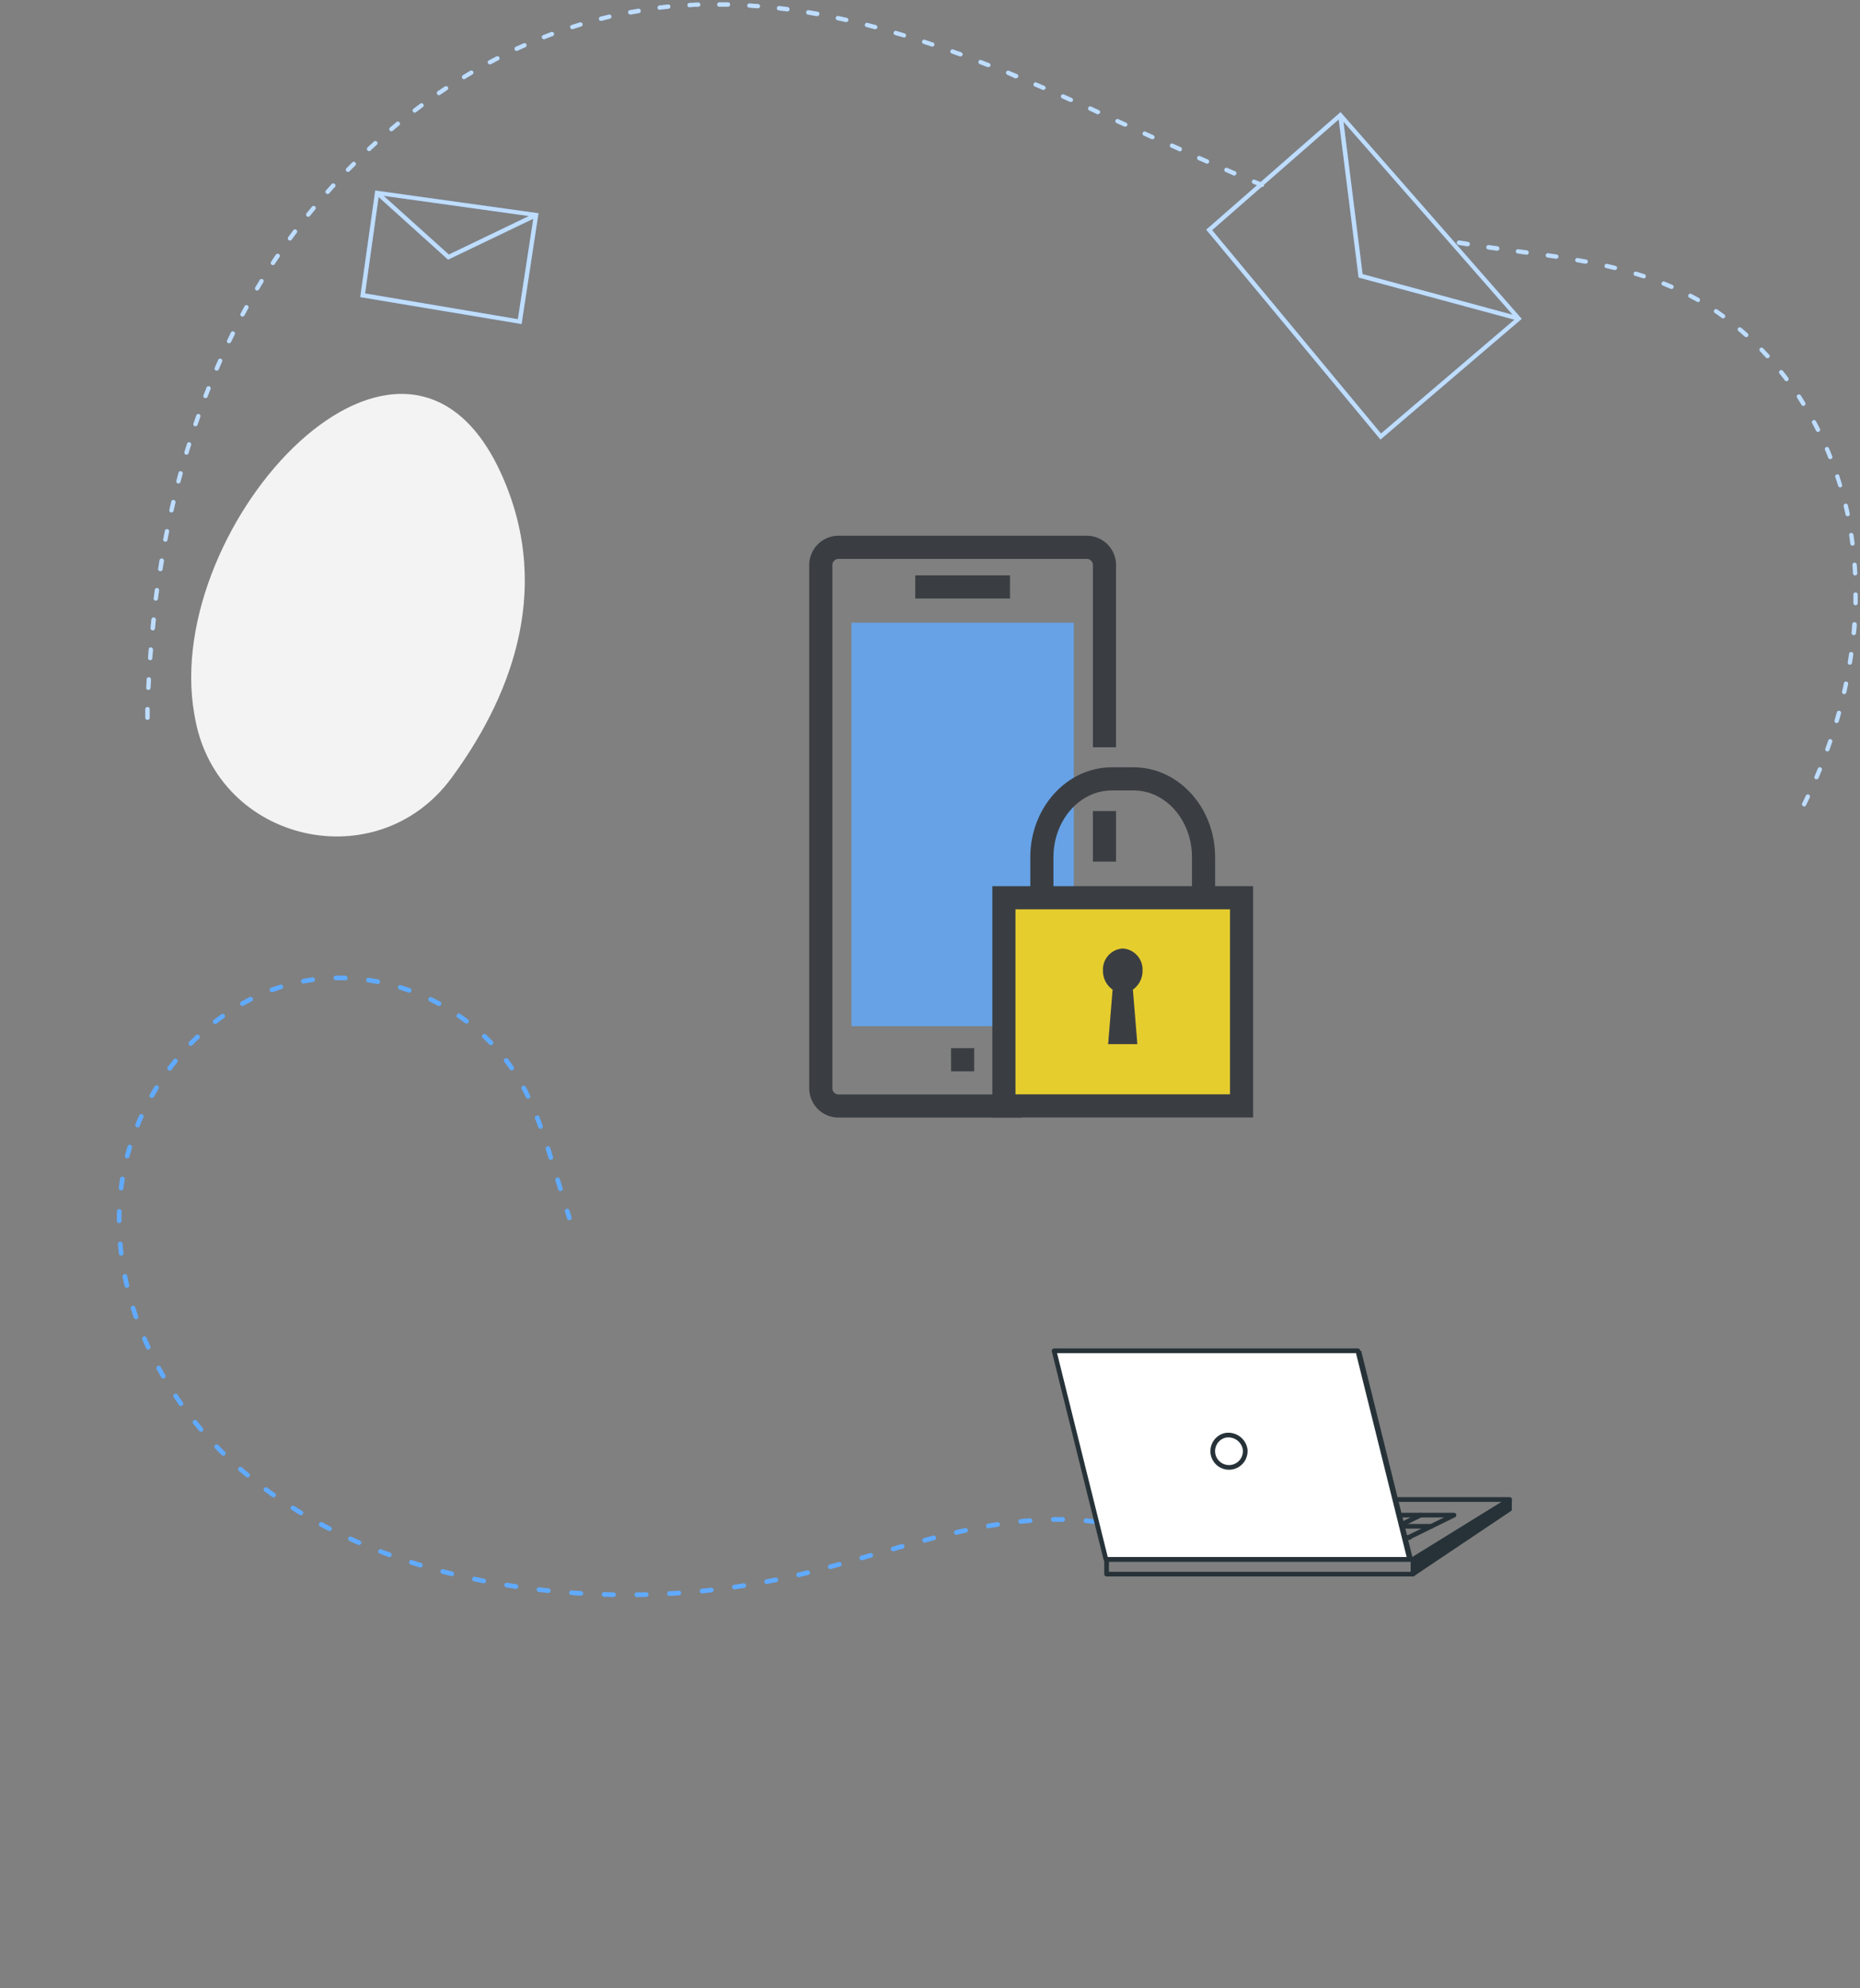 <svg xmlns="http://www.w3.org/2000/svg" width="398.504" height="425.814" viewBox="0 0 398.504 425.814">
  <rect x="0" y="0" width="398.504" height="425.814" fill="#808080" stroke="none"/>
  <g id="recuperar-senha" transform="translate(-6112.277 -3431.653)">
    <g id="Grupo_897" data-name="Grupo 897" transform="translate(6153.239 3475.568)">
      <path id="Caminho_691" data-name="Caminho 691" d="M1240.327,1061.582c4.977,26.364,38.964,34.122,54.879,12.522,11.818-16.041,22.108-39.324,10.89-64.67-20.747-46.875-73.1,10.286-65.988,50.942Q1240.214,1060.985,1240.327,1061.582Z" transform="translate(-1239.448 -951.395)" fill="#f3f3f3" stroke="rgba(0,0,0,0)" stroke-width="1"/>
    </g>
    <g id="Grupo_896" data-name="Grupo 896" transform="translate(6110 3432.153)">
      <g id="freepik--Graphics--inject-2" transform="translate(33.404 0)">
        <g id="freepik--background-details--inject-2">
          <path id="Caminho_1556" data-name="Caminho 1556" d="M141.536,105.778l-34.98-4.869-3.214,22.831,34.573,5.767Zm-2.061.6-17.15,8.244-13.964-12.574Zm-35.094,16.573,2.9-20.647,14.881,13.415,18.255-8.764-3.3,21.509Z" transform="translate(-57.29 -60.607)" fill="#60aaff" stroke="rgba(0,0,0,0)" stroke-width="1"/>
          <path id="Caminho_1557" data-name="Caminho 1557" d="M141.536,105.778l-34.98-4.869-3.214,22.831,34.573,5.767Zm-2.061.6-17.15,8.244-13.964-12.574Zm-35.094,16.573,2.9-20.647,14.881,13.415,18.255-8.764-3.3,21.509Z" transform="translate(-57.29 -60.607)" fill="#fff" stroke="rgba(0,0,0,0)" stroke-width="1" opacity="0.6" style="isolation: isolate"/>
          <path id="Caminho_1558" data-name="Caminho 1558" d="M314.253,84.037l-28.778,25.176,37.041,44.6.293.35,30.263-25.848Zm36.871,43.4-32.144-8.7-4.1-32.636Zm-64.382-18.123L313.865,85.6l4.254,33.865L351.5,128.49l-28.58,24.382Z" transform="translate(-58.17 -60.525)" fill="#60aaff" stroke="rgba(0,0,0,0)" stroke-width="1"/>
          <path id="Caminho_1559" data-name="Caminho 1559" d="M314.253,84.037l-28.778,25.176,37.041,44.6.293.35,30.263-25.848Zm36.871,43.4-32.144-8.7-4.1-32.636Zm-64.382-18.123L313.865,85.6l4.254,33.865L351.5,128.49l-28.58,24.382Z" transform="translate(-58.17 -60.525)" fill="#fff" stroke="rgba(0,0,0,0)" stroke-width="1" opacity="0.6" style="isolation: isolate"/>
          <path id="Caminho_1560" data-name="Caminho 1560" d="M57.52,214.078h0a.474.474,0,0,1-.454-.464V211.78a.473.473,0,0,1,.945,0V213.6a.461.461,0,0,1-.452.474Zm.189-6.4h0a.454.454,0,0,1-.435-.472h0l.085-1.834a.463.463,0,0,1,.482-.426.455.455,0,0,1,.436.473h0c0,.615-.066,1.22-.085,1.825A.463.463,0,0,1,57.709,207.677Zm.369-6.382h0a.463.463,0,0,1-.426-.482l.142-1.824a.454.454,0,0,1,.48-.427h.012a.463.463,0,0,1,.416.492c0,.605-.095,1.21-.132,1.825A.463.463,0,0,1,58.078,201.3Zm.529-6.381h0a.464.464,0,0,1-.416-.5c.067-.605.123-1.209.189-1.824a.476.476,0,1,1,.945.1h0c-.066.605-.122,1.21-.189,1.815a.443.443,0,0,1-.473.413A.369.369,0,0,1,58.608,194.914Zm.719-6.353h-.057a.464.464,0,0,1-.4-.511c.076-.605.161-1.21.237-1.815a.462.462,0,0,1,.519-.387.454.454,0,0,1,.388.51c-.077.605-.161,1.21-.237,1.806A.463.463,0,0,1,59.326,188.561Zm.945-6.334H60.2a.454.454,0,0,1-.378-.518v0c.095-.605.189-1.21.293-1.805a.479.479,0,0,1,.945.151h0c-.095.6-.2,1.191-.293,1.8a.454.454,0,0,1-.517.38l-.012,0Zm1.1-6.305h-.095a.454.454,0,0,1-.359-.529c.113-.605.227-1.2.35-1.8a.443.443,0,0,1,.512-.365l.027.006a.454.454,0,0,1,.361.53l0,.008c-.122.6-.236,1.191-.349,1.787a.456.456,0,0,1-.483.359Zm1.3-6.269h-.1a.444.444,0,0,1-.342-.526l0-.013c.132-.605.265-1.191.407-1.786a.456.456,0,0,1,.889.208c-.132.586-.275,1.181-.406,1.777A.455.455,0,0,1,62.673,169.653Zm1.5-6.212h-.113a.444.444,0,0,1-.326-.536l0-.021c.152-.586.3-1.182.464-1.768a.463.463,0,0,1,.889.237c-.161.586-.321,1.181-.473,1.767a.454.454,0,0,1-.492.322Zm1.731-6.164a.3.3,0,0,1-.132,0,.454.454,0,0,1-.314-.559l0-.008L66,154.961a.455.455,0,1,1,.87.265c-.18.586-.359,1.162-.529,1.748a.454.454,0,0,1-.482.3Zm1.891-6.088h-.142a.453.453,0,0,1-.255-.576c.189-.586.4-1.162.6-1.74a.454.454,0,0,1,.579-.277l.007,0a.452.452,0,0,1,.275.576l-.6,1.731a.454.454,0,0,1-.464.283Zm2.174-6.022h-.16a.471.471,0,0,1-.265-.6c.217-.567.444-1.134.671-1.7a.454.454,0,0,1,.842.331c-.218.567-.445,1.135-.653,1.7a.473.473,0,0,1-.435.265Zm2.41-5.9a.419.419,0,0,1-.179,0,.463.463,0,0,1-.246-.605l.737-1.674a.455.455,0,0,1,.832.369L72.8,139.03A.45.45,0,0,1,72.382,139.267Zm2.638-5.824a.463.463,0,0,1-.451-.475.469.469,0,0,1,.044-.187c.265-.548.529-1.1.8-1.645a.453.453,0,0,1,.606-.212l.008,0a.462.462,0,0,1,.2.614l-.794,1.636a.461.461,0,0,1-.416.236Zm2.893-5.72a.43.43,0,0,1-.218-.057.444.444,0,0,1-.2-.6l.009-.018c.284-.539.577-1.078.87-1.617a.464.464,0,0,1,.8.445l-.87,1.6a.435.435,0,0,1-.4.218Zm3.129-5.578a.44.44,0,0,1-.236-.066.464.464,0,0,1-.161-.624c.312-.529.634-1.05.945-1.579a.446.446,0,0,1,.608-.161l.016.01a.464.464,0,0,1,.152.634q-.484.775-.945,1.559a.472.472,0,0,1-.379.2Zm3.376-5.464a.438.438,0,0,1-.255-.076.453.453,0,0,1-.126-.629l0,0c.331-.511.672-1.012,1.012-1.523a.473.473,0,0,1,.643-.122.454.454,0,0,1,.125.629l0,0c-.35.5-.681,1.012-1.021,1.523A.434.434,0,0,1,84.417,116.681Zm3.649-5.255a.5.5,0,0,1-.275-.086.464.464,0,0,1-.094-.643l1.087-1.475a.455.455,0,1,1,.727.548l-1.078,1.466a.466.466,0,0,1-.349.189Zm3.914-5.087a.4.4,0,0,1-.284-.1.463.463,0,0,1-.076-.643l1.162-1.418a.457.457,0,1,1,.71.576l-1.162,1.428A.465.465,0,0,1,91.981,106.338Zm4.122-4.9a.477.477,0,0,1-.3-.113.453.453,0,0,1,0-.641v0c.406-.454.813-.945,1.229-1.361a.455.455,0,0,1,.642,0h0a.464.464,0,0,1,0,.653c-.406.444-.813.9-1.21,1.351a.462.462,0,0,1-.369.123Zm200.2-1.494a.351.351,0,0,1-.17,0l-1.693-.69a.456.456,0,1,1,.35-.842l1.692.691a.463.463,0,0,1,.247.6.446.446,0,0,1-.436.247Zm-5.909-2.458a.488.488,0,0,1-.17,0l-1.692-.765a.463.463,0,0,1-.246-.605.454.454,0,0,1,.6-.241l.01,0,1.673.72a.453.453,0,0,1,.248.592l0,0a.461.461,0,0,1-.425.293Zm-189.9-.765a.447.447,0,0,1-.321-.122.464.464,0,0,1,0-.653l1.267-1.276a.463.463,0,0,1,.653.652c-.435.425-.861.861-1.286,1.3A.463.463,0,0,1,100.489,96.724Zm184.061-1.8a.418.418,0,0,1-.179,0L282.7,94.19a.453.453,0,0,1-.241-.6l0-.01a.463.463,0,0,1,.605-.227l1.674.737a.464.464,0,0,1-.19.88Zm-5.842-2.609a.455.455,0,0,1-.19-.048l-1.664-.746a.463.463,0,0,1-.227-.605.455.455,0,0,1,.6-.23l.006,0,1.664.746a.464.464,0,0,1,.227.605.456.456,0,0,1-.455.3ZM105.017,92.28a.416.416,0,0,1-.33-.151.463.463,0,0,1,0-.643l1.352-1.238a.453.453,0,0,1,.641,0l0,0a.464.464,0,0,1,0,.652l-1.342,1.229A.437.437,0,0,1,105.017,92.28ZM272.846,89.7a.433.433,0,0,1-.189,0l-1.664-.756a.457.457,0,0,1,.378-.832l1.664.757a.463.463,0,0,1-.189.879ZM109.8,88.035a.463.463,0,0,1-.293-.813l1.38-1.172a.463.463,0,0,1,.643.067.454.454,0,0,1-.062.639l0,0-1.4,1.163A.442.442,0,0,1,109.8,88.035Zm157.232-1.011a.474.474,0,0,1-.2,0l-1.655-.756a.464.464,0,0,1-.227-.615.453.453,0,0,1,.6-.218h0l1.664.756a.444.444,0,0,1,.226.586l-.008.019A.446.446,0,0,1,267.033,87.024Zm-5.824-2.657a.668.668,0,0,1-.189,0l-1.7-.8a.457.457,0,0,1,.368-.836l.01,0,1.664.766a.454.454,0,0,1,.23.6l0,.006A.472.472,0,0,1,261.209,84.367Zm-146.415-.33a.463.463,0,0,1-.369-.189.444.444,0,0,1,.081-.623l.014-.01,1.466-1.107a.454.454,0,0,1,.633.1h0a.444.444,0,0,1-.081.623l-.014.01-1.456,1.1A.5.5,0,0,1,114.794,84.036ZM255.376,81.73a.465.465,0,0,1-.189,0l-1.665-.747a.454.454,0,0,1-.241-.594l0-.011a.462.462,0,0,1,.605-.226l1.673.746a.453.453,0,0,1,.23.6l0,.006a.443.443,0,0,1-.416.227Zm-135.4-1.437a.436.436,0,0,1-.368-.2.445.445,0,0,1,.1-.622l.018-.012c.511-.349,1.012-.69,1.523-1.021a.453.453,0,0,1,.63.118l0,0a.445.445,0,0,1-.109.619l-.023.015-1.5,1.021A.544.544,0,0,1,119.974,80.292Zm129.521-1.143a.389.389,0,0,1-.179,0l-1.683-.719a.463.463,0,0,1-.237-.605.454.454,0,0,1,.6-.237l1.683.719a.454.454,0,0,1,.241.6l0,.01a.463.463,0,0,1-.387.237ZM125.353,76.87a.455.455,0,0,1-.388-.218.463.463,0,0,1,.152-.633l1.569-.945a.455.455,0,1,1,.463.784c-.519.312-1.04.615-1.559.945A.417.417,0,0,1,125.353,76.87Zm118.281-.18a.393.393,0,0,1-.18,0l-1.683-.765a.458.458,0,1,1,.34-.851l1.692.7a.453.453,0,0,1-.169.879Zm-5.937-2.4a.439.439,0,0,1-.161,0l-1.7-.662a.457.457,0,0,1,.331-.851l1.7.662a.454.454,0,0,1,.258.588l0,.008a.445.445,0,0,1-.425.218ZM130.913,73.7a.453.453,0,0,1-.217-.86c.538-.294,1.078-.567,1.626-.851a.457.457,0,0,1,.416.813l-1.607.841a.491.491,0,0,1-.218.019Zm100.8-1.72a.429.429,0,0,1-.151,0l-1.721-.615a.458.458,0,0,1,.311-.861l1.721.615a.472.472,0,0,1,.275.6A.465.465,0,0,1,231.712,71.983Zm-95.08-1.163a.464.464,0,0,1-.189-.88l1.674-.746a.444.444,0,0,1,.59.215l.006.012a.454.454,0,0,1-.222.6l0,0-1.664.746A.42.42,0,0,1,136.632,70.819Zm89.049-.945a.43.43,0,0,1-.151,0l-1.731-.567a.457.457,0,0,1,.284-.87h0l1.74.586a.428.428,0,0,1-.141.841Zm-83.2-1.56a.473.473,0,0,1-.426-.293.445.445,0,0,1,.246-.579l.019-.007,1.712-.662a.463.463,0,0,1,.586.274.454.454,0,0,1-.263.586h0q-.851.312-1.7.652a.522.522,0,0,1-.142.019Zm77.127-.406a.329.329,0,0,1-.132,0l-1.758-.492a.454.454,0,0,1-.314-.559l0-.008a.465.465,0,0,1,.568-.312l1.758.529a.454.454,0,0,1-.132.889Zm-6.154-1.75h-.123l-1.758-.463a.454.454,0,0,1,.227-.88l1.767.464a.463.463,0,0,1,.331.557.47.47,0,0,1-.473.321Zm-64.893,0a.455.455,0,0,1-.142-.889c.586-.189,1.172-.378,1.758-.548a.455.455,0,0,1,.567.3h0a.454.454,0,0,1-.3.567h0l-1.74.548Zm58.681-1.522h-.1l-1.787-.4a.454.454,0,0,1,.189-.889h0l1.8.387a.463.463,0,0,1,.349.549.454.454,0,0,1-.473.34Zm-52.536-.255a.474.474,0,0,1-.445-.341.463.463,0,0,1,.331-.557l1.786-.444a.454.454,0,0,1,.547.334v.006a.472.472,0,0,1-.34.557c-.586.132-1.181.284-1.767.435Zm46.258-1.022h-.086l-1.8-.311a.479.479,0,1,1,.151-.945l1.815.311a.475.475,0,1,1-.086.945ZM160.958,63a.446.446,0,0,1-.445-.379.453.453,0,0,1,.359-.528l1.815-.321a.479.479,0,0,1,.151.945l-1.8.321Zm33.684-.634h-.057c-.605-.085-1.2-.16-1.805-.227a.476.476,0,0,1,.1-.945l1.825.227a.453.453,0,0,1,.387.511.463.463,0,0,1-.482.426Zm-27.35-.34a.474.474,0,0,1-.057-.945l1.834-.208a.464.464,0,0,1,.5.416.474.474,0,0,1-.416.5c-.605.056-1.21.122-1.806.2Zm20.988-.34h0l-1.815-.132a.454.454,0,0,1-.426-.481h0a.463.463,0,0,1,.492-.426l1.824.132a.454.454,0,0,1,.426.48v.012a.463.463,0,0,1-.512.409l-.018,0Zm-14.606-.208a.473.473,0,0,1,0-.945l1.834-.076a.435.435,0,0,1,.471.4c0,.014,0,.027,0,.04a.455.455,0,0,1-.435.473h0a13.106,13.106,0,0,0-1.824.085Zm8.224-.122h-1.814a.473.473,0,1,1,0-.945h1.834a.443.443,0,0,1,.444.444v.019a.453.453,0,0,1-.433.474.389.389,0,0,1-.059,0Z" transform="translate(-57.066 -60.411)" fill="#60aaff" stroke="rgba(0,0,0,0)" stroke-width="1"/>
          <path id="Caminho_1561" data-name="Caminho 1561" d="M57.52,214.078h0a.474.474,0,0,1-.454-.464V211.78a.473.473,0,0,1,.945,0V213.6a.461.461,0,0,1-.452.474Zm.189-6.4h0a.454.454,0,0,1-.435-.472h0l.085-1.834a.463.463,0,0,1,.482-.426.455.455,0,0,1,.436.473h0c0,.615-.066,1.22-.085,1.825A.463.463,0,0,1,57.709,207.677Zm.369-6.382h0a.463.463,0,0,1-.426-.482l.142-1.824a.454.454,0,0,1,.48-.427h.012a.463.463,0,0,1,.416.492c0,.605-.095,1.21-.132,1.825A.463.463,0,0,1,58.078,201.3Zm.529-6.381h0a.464.464,0,0,1-.416-.5c.067-.605.123-1.209.189-1.824a.476.476,0,1,1,.945.1h0c-.066.605-.122,1.21-.189,1.815a.443.443,0,0,1-.473.413A.369.369,0,0,1,58.608,194.914Zm.719-6.353h-.057a.464.464,0,0,1-.4-.511c.076-.605.161-1.21.237-1.815a.462.462,0,0,1,.519-.387.454.454,0,0,1,.388.51c-.077.605-.161,1.21-.237,1.806A.463.463,0,0,1,59.326,188.561Zm.945-6.334H60.2a.454.454,0,0,1-.378-.518v0c.095-.605.189-1.21.293-1.805a.479.479,0,0,1,.945.151h0c-.095.6-.2,1.191-.293,1.8a.454.454,0,0,1-.517.38l-.012,0Zm1.1-6.305h-.095a.454.454,0,0,1-.359-.529c.113-.605.227-1.2.35-1.8a.443.443,0,0,1,.512-.365l.027.006a.454.454,0,0,1,.361.53l0,.008c-.122.6-.236,1.191-.349,1.787a.456.456,0,0,1-.483.359Zm1.3-6.269h-.1a.444.444,0,0,1-.342-.526l0-.013c.132-.605.265-1.191.407-1.786a.456.456,0,0,1,.889.208c-.132.586-.275,1.181-.406,1.777A.455.455,0,0,1,62.673,169.653Zm1.5-6.212h-.113a.444.444,0,0,1-.326-.536l0-.021c.152-.586.3-1.182.464-1.768a.463.463,0,0,1,.889.237c-.161.586-.321,1.181-.473,1.767a.454.454,0,0,1-.492.322Zm1.731-6.164a.3.3,0,0,1-.132,0,.454.454,0,0,1-.314-.559l0-.008L66,154.961a.455.455,0,1,1,.87.265c-.18.586-.359,1.162-.529,1.748a.454.454,0,0,1-.482.3Zm1.891-6.088h-.142a.453.453,0,0,1-.255-.576c.189-.586.4-1.162.6-1.74a.454.454,0,0,1,.579-.277l.007,0a.452.452,0,0,1,.275.576l-.6,1.731a.454.454,0,0,1-.464.283Zm2.174-6.022h-.16a.471.471,0,0,1-.265-.6c.217-.567.444-1.134.671-1.7a.454.454,0,0,1,.842.331c-.218.567-.445,1.135-.653,1.7a.473.473,0,0,1-.435.265Zm2.41-5.9a.419.419,0,0,1-.179,0,.463.463,0,0,1-.246-.605l.737-1.674a.455.455,0,0,1,.832.369L72.8,139.03A.45.45,0,0,1,72.382,139.267Zm2.638-5.824a.463.463,0,0,1-.451-.475.469.469,0,0,1,.044-.187c.265-.548.529-1.1.8-1.645a.453.453,0,0,1,.606-.212l.008,0a.462.462,0,0,1,.2.614l-.794,1.636a.461.461,0,0,1-.416.236Zm2.893-5.72a.43.43,0,0,1-.218-.057.444.444,0,0,1-.2-.6l.009-.018c.284-.539.577-1.078.87-1.617a.464.464,0,0,1,.8.445l-.87,1.6a.435.435,0,0,1-.4.218Zm3.129-5.578a.44.44,0,0,1-.236-.066.464.464,0,0,1-.161-.624c.312-.529.634-1.05.945-1.579a.446.446,0,0,1,.608-.161l.016.01a.464.464,0,0,1,.152.634q-.484.775-.945,1.559a.472.472,0,0,1-.379.2Zm3.376-5.464a.438.438,0,0,1-.255-.076.453.453,0,0,1-.126-.629l0,0c.331-.511.672-1.012,1.012-1.523a.473.473,0,0,1,.643-.122.454.454,0,0,1,.125.629l0,0c-.35.5-.681,1.012-1.021,1.523A.434.434,0,0,1,84.417,116.681Zm3.649-5.255a.5.5,0,0,1-.275-.086.464.464,0,0,1-.094-.643l1.087-1.475a.455.455,0,1,1,.727.548l-1.078,1.466a.466.466,0,0,1-.349.189Zm3.914-5.087a.4.4,0,0,1-.284-.1.463.463,0,0,1-.076-.643l1.162-1.418a.457.457,0,1,1,.71.576l-1.162,1.428A.465.465,0,0,1,91.981,106.338Zm4.122-4.9a.477.477,0,0,1-.3-.113.453.453,0,0,1,0-.641v0c.406-.454.813-.945,1.229-1.361a.455.455,0,0,1,.642,0h0a.464.464,0,0,1,0,.653c-.406.444-.813.9-1.21,1.351a.462.462,0,0,1-.369.123Zm200.2-1.494a.351.351,0,0,1-.17,0l-1.693-.69a.456.456,0,1,1,.35-.842l1.692.691a.463.463,0,0,1,.247.6.446.446,0,0,1-.436.247Zm-5.909-2.458a.488.488,0,0,1-.17,0l-1.692-.765a.463.463,0,0,1-.246-.605.454.454,0,0,1,.6-.241l.01,0,1.673.72a.453.453,0,0,1,.248.592l0,0a.461.461,0,0,1-.425.293Zm-189.9-.765a.447.447,0,0,1-.321-.122.464.464,0,0,1,0-.653l1.267-1.276a.463.463,0,0,1,.653.652c-.435.425-.861.861-1.286,1.3A.463.463,0,0,1,100.489,96.724Zm184.061-1.8a.418.418,0,0,1-.179,0L282.7,94.19a.453.453,0,0,1-.241-.6l0-.01a.463.463,0,0,1,.605-.227l1.674.737a.464.464,0,0,1-.19.88Zm-5.842-2.609a.455.455,0,0,1-.19-.048l-1.664-.746a.463.463,0,0,1-.227-.605.455.455,0,0,1,.6-.23l.006,0,1.664.746a.464.464,0,0,1,.227.605.456.456,0,0,1-.455.3ZM105.017,92.28a.416.416,0,0,1-.33-.151.463.463,0,0,1,0-.643l1.352-1.238a.453.453,0,0,1,.641,0l0,0a.464.464,0,0,1,0,.652l-1.342,1.229A.437.437,0,0,1,105.017,92.28ZM272.846,89.7a.433.433,0,0,1-.189,0l-1.664-.756a.457.457,0,0,1,.378-.832l1.664.757a.463.463,0,0,1-.189.879ZM109.8,88.035a.463.463,0,0,1-.293-.813l1.38-1.172a.463.463,0,0,1,.643.067.454.454,0,0,1-.062.639l0,0-1.4,1.163A.442.442,0,0,1,109.8,88.035Zm157.232-1.011a.474.474,0,0,1-.2,0l-1.655-.756a.464.464,0,0,1-.227-.615.453.453,0,0,1,.6-.218h0l1.664.756a.444.444,0,0,1,.226.586l-.008.019A.446.446,0,0,1,267.033,87.024Zm-5.824-2.657a.668.668,0,0,1-.189,0l-1.7-.8a.457.457,0,0,1,.368-.836l.01,0,1.664.766a.454.454,0,0,1,.23.6l0,.006A.472.472,0,0,1,261.209,84.367Zm-146.415-.33a.463.463,0,0,1-.369-.189.444.444,0,0,1,.081-.623l.014-.01,1.466-1.107a.454.454,0,0,1,.633.1h0a.444.444,0,0,1-.081.623l-.014.01-1.456,1.1A.5.5,0,0,1,114.794,84.036ZM255.376,81.73a.465.465,0,0,1-.189,0l-1.665-.747a.454.454,0,0,1-.241-.594l0-.011a.462.462,0,0,1,.605-.226l1.673.746a.453.453,0,0,1,.23.6l0,.006a.443.443,0,0,1-.416.227Zm-135.4-1.437a.436.436,0,0,1-.368-.2.445.445,0,0,1,.1-.622l.018-.012c.511-.349,1.012-.69,1.523-1.021a.453.453,0,0,1,.63.118l0,0a.445.445,0,0,1-.109.619l-.023.015-1.5,1.021A.544.544,0,0,1,119.974,80.292Zm129.521-1.143a.389.389,0,0,1-.179,0l-1.683-.719a.463.463,0,0,1-.237-.605.454.454,0,0,1,.6-.237l1.683.719a.454.454,0,0,1,.241.6l0,.01a.463.463,0,0,1-.387.237ZM125.353,76.87a.455.455,0,0,1-.388-.218.463.463,0,0,1,.152-.633l1.569-.945a.455.455,0,1,1,.463.784c-.519.312-1.04.615-1.559.945A.417.417,0,0,1,125.353,76.87Zm118.281-.18a.393.393,0,0,1-.18,0l-1.683-.765a.458.458,0,1,1,.34-.851l1.692.7a.453.453,0,0,1-.169.879Zm-5.937-2.4a.439.439,0,0,1-.161,0l-1.7-.662a.457.457,0,0,1,.331-.851l1.7.662a.454.454,0,0,1,.258.588l0,.008a.445.445,0,0,1-.425.218ZM130.913,73.7a.453.453,0,0,1-.217-.86c.538-.294,1.078-.567,1.626-.851a.457.457,0,0,1,.416.813l-1.607.841a.491.491,0,0,1-.218.019Zm100.8-1.72a.429.429,0,0,1-.151,0l-1.721-.615a.458.458,0,0,1,.311-.861l1.721.615a.472.472,0,0,1,.275.6A.465.465,0,0,1,231.712,71.983Zm-95.08-1.163a.464.464,0,0,1-.189-.88l1.674-.746a.444.444,0,0,1,.59.215l.006.012a.454.454,0,0,1-.222.6l0,0-1.664.746A.42.42,0,0,1,136.632,70.819Zm89.049-.945a.43.43,0,0,1-.151,0l-1.731-.567a.457.457,0,0,1,.284-.87h0l1.74.586a.428.428,0,0,1-.141.841Zm-83.2-1.56a.473.473,0,0,1-.426-.293.445.445,0,0,1,.246-.579l.019-.007,1.712-.662a.463.463,0,0,1,.586.274.454.454,0,0,1-.263.586h0q-.851.312-1.7.652a.522.522,0,0,1-.142.019Zm77.127-.406a.329.329,0,0,1-.132,0l-1.758-.492a.454.454,0,0,1-.314-.559l0-.008a.465.465,0,0,1,.568-.312l1.758.529a.454.454,0,0,1-.132.889Zm-6.154-1.75h-.123l-1.758-.463a.454.454,0,0,1,.227-.88l1.767.464a.463.463,0,0,1,.331.557.47.47,0,0,1-.473.321Zm-64.893,0a.455.455,0,0,1-.142-.889c.586-.189,1.172-.378,1.758-.548a.455.455,0,0,1,.567.3h0a.454.454,0,0,1-.3.567h0l-1.74.548Zm58.681-1.522h-.1l-1.787-.4a.454.454,0,0,1,.189-.889h0l1.8.387a.463.463,0,0,1,.349.549.454.454,0,0,1-.473.34Zm-52.536-.255a.474.474,0,0,1-.445-.341.463.463,0,0,1,.331-.557l1.786-.444a.454.454,0,0,1,.547.334v.006a.472.472,0,0,1-.34.557c-.586.132-1.181.284-1.767.435Zm46.258-1.022h-.086l-1.8-.311a.479.479,0,1,1,.151-.945l1.815.311a.475.475,0,1,1-.086.945ZM160.958,63a.446.446,0,0,1-.445-.379.453.453,0,0,1,.359-.528l1.815-.321a.479.479,0,0,1,.151.945l-1.8.321Zm33.684-.634h-.057c-.605-.085-1.2-.16-1.805-.227a.476.476,0,0,1,.1-.945l1.825.227a.453.453,0,0,1,.387.511.463.463,0,0,1-.482.426Zm-27.35-.34a.474.474,0,0,1-.057-.945l1.834-.208a.464.464,0,0,1,.5.416.474.474,0,0,1-.416.5c-.605.056-1.21.122-1.806.2Zm20.988-.34h0l-1.815-.132a.454.454,0,0,1-.426-.481h0a.463.463,0,0,1,.492-.426l1.824.132a.454.454,0,0,1,.426.48v.012a.463.463,0,0,1-.512.409l-.018,0Zm-14.606-.208a.473.473,0,0,1,0-.945l1.834-.076a.435.435,0,0,1,.471.4c0,.014,0,.027,0,.04a.455.455,0,0,1-.435.473h0a13.106,13.106,0,0,0-1.824.085Zm8.224-.122h-1.814a.473.473,0,1,1,0-.945h1.834a.443.443,0,0,1,.444.444v.019a.453.453,0,0,1-.433.474.389.389,0,0,1-.059,0Z" transform="translate(-57.066 -60.411)" fill="#fff" stroke="rgba(0,0,0,0)" stroke-width="1" opacity="0.6" style="isolation: isolate"/>
          <path id="Caminho_1562" data-name="Caminho 1562" d="M413.839,232.865a.487.487,0,0,1-.2-.048.453.453,0,0,1-.213-.605l0-.009c.265-.548.528-1.1.784-1.645a.462.462,0,0,1,.605-.217.454.454,0,0,1,.23.6l0,.006-.794,1.654A.463.463,0,0,1,413.839,232.865Zm2.656-5.824a.6.6,0,0,1-.179,0,.463.463,0,0,1-.246-.605c.236-.557.473-1.116.7-1.674a.458.458,0,0,1,.851.34h0c-.237.568-.464,1.135-.71,1.693a.434.434,0,0,1-.387.246Zm2.326-5.965a.43.43,0,0,1-.151,0,.445.445,0,0,1-.29-.558l.006-.019c.208-.576.407-1.144.606-1.721a.454.454,0,0,1,.569-.3l.007,0a.464.464,0,0,1,.284.586c-.2.577-.4,1.153-.605,1.731a.446.446,0,0,1-.4.275ZM420.8,215h-.132a.454.454,0,0,1-.3-.565v0c.17-.586.33-1.172.492-1.758a.463.463,0,0,1,.889.246c-.17.586-.331,1.181-.511,1.767a.454.454,0,0,1-.406.313Zm1.616-6.192h-.1a.464.464,0,0,1-.35-.548c.142-.586.275-1.182.4-1.778a.453.453,0,0,1,.537-.349h0a.445.445,0,0,1,.354.519l0,.02c-.123.605-.256,1.2-.388,1.8a.462.462,0,0,1-.416.339Zm1.22-6.288h-.067a.455.455,0,0,1-.38-.517l0-.012c.095-.6.189-1.2.275-1.8a.444.444,0,0,1,.493-.39l.018,0a.452.452,0,0,1,.389.51l0,.01c-.085.605-.179,1.21-.274,1.815a.453.453,0,0,1-.425.378Zm.822-6.343h-.047a.454.454,0,0,1-.407-.5v0c.057-.605.1-1.21.151-1.815a.474.474,0,1,1,.945.067h0c0,.614-.095,1.229-.151,1.834a.461.461,0,0,1-.463.415Zm.378-6.391h0a.444.444,0,0,1-.444-.445v-1.843a.462.462,0,0,1,.463-.454h0a.454.454,0,0,1,.455.453v1.844a.454.454,0,0,1-.444.444Zm-.076-6.391a.464.464,0,0,1-.463-.435c0-.605-.067-1.21-.1-1.815a.454.454,0,0,1,.413-.492h.012a.463.463,0,0,1,.483.425c.047.614.085,1.219.113,1.834a.465.465,0,0,1-.435.483Zm-.567-6.372a.465.465,0,0,1-.454-.407c-.076-.6-.16-1.2-.246-1.8a.454.454,0,0,1,.377-.519h0a.463.463,0,0,1,.521.378c.095.614.179,1.219.255,1.824a.444.444,0,0,1-.37.508l-.027,0Zm-1.03-6.306a.454.454,0,0,1-.454-.359c-.123-.6-.256-1.182-.4-1.768a.472.472,0,0,1,.34-.557.454.454,0,0,1,.547.335v0c.141.6.284,1.2.406,1.8a.443.443,0,0,1-.329.534l-.02,0Zm-1.6-6.193a.444.444,0,0,1-.435-.321c-.179-.576-.359-1.153-.548-1.73a.454.454,0,1,1,.823-.265c.2.586.378,1.172.557,1.758a.454.454,0,0,1-.3.567h0a.333.333,0,0,1-.094-.019Zm-2.127-6.032a.473.473,0,0,1-.426-.284c-.217-.567-.454-1.125-.69-1.683a.457.457,0,0,1,.837-.369l0,.01c.237.567.473,1.126.7,1.7a.445.445,0,0,1-.24.581l-.015,0a.371.371,0,0,1-.17.029Zm-2.628-5.833a.436.436,0,0,1-.407-.246c-.274-.539-.557-1.078-.841-1.617a.454.454,0,0,1,.179-.614.463.463,0,0,1,.624.179c.294.549.577,1.088.851,1.636a.452.452,0,0,1-.2.61l-.009,0a.367.367,0,0,1-.2.038Zm-3.139-5.578a.456.456,0,0,1-.388-.217c-.312-.511-.643-1.021-.945-1.532a.456.456,0,0,1,.126-.63l.006,0a.463.463,0,0,1,.634.132c.331.511.662,1.031.945,1.55a.454.454,0,0,1-.133.628l-.008.006a.462.462,0,0,1-.237.066Zm-3.611-5.284a.466.466,0,0,1-.369-.189c-.359-.483-.727-.945-1.106-1.428a.457.457,0,1,1,.709-.576h0c.388.482.756.945,1.134,1.456a.462.462,0,0,1-.095.642A.434.434,0,0,1,410.057,141.794Zm-4.084-4.926a.452.452,0,0,1-.34-.151c-.406-.445-.822-.889-1.238-1.324a.455.455,0,1,1,.652-.634h0c.426.445.851.89,1.267,1.342a.454.454,0,0,1,0,.642h0A.421.421,0,0,1,405.973,136.868Zm-4.538-4.51a.482.482,0,0,1-.311-.113c-.445-.406-.9-.8-1.361-1.2a.454.454,0,0,1-.061-.639l0,0a.463.463,0,0,1,.643-.048c.473.4.945.794,1.389,1.21a.454.454,0,0,1-.3.794Zm-4.973-4.027a.442.442,0,0,1-.265-.085c-.492-.359-.945-.709-1.485-1.05a.454.454,0,0,1,.451-.787.422.422,0,0,1,.06.041c.512.34,1.012.7,1.513,1.059a.453.453,0,0,1-.274.822Zm-5.313-3.478a.463.463,0,0,1-.227-.057l-1.664-.88a.444.444,0,0,1-.2-.6l.01-.018a.453.453,0,0,1,.613-.19h0c.548.284,1.078.586,1.617.889a.463.463,0,0,1,.17.624A.453.453,0,0,1,391.149,124.852Zm-5.719-2.836a.393.393,0,0,1-.18,0c-.557-.246-1.116-.473-1.673-.7a.458.458,0,1,1,.34-.851h0c.567.227,1.135.463,1.692.709a.463.463,0,0,1-.179.879Zm-5.985-2.269a.421.421,0,0,1-.141,0c-.567-.189-1.153-.369-1.731-.539a.463.463,0,0,1,.265-.879c.586.179,1.172.358,1.758.557a.454.454,0,0,1-.151.889Zm-6.145-1.758h-.113c-.586-.152-1.172-.294-1.768-.426a.456.456,0,0,1,.209-.889q.888.2,1.786.425a.456.456,0,0,1,.331.549.465.465,0,0,1-.492.311Zm-6.249-1.352h-.086l-1.8-.321a.454.454,0,0,1-.369-.524v0a.463.463,0,0,1,.529-.378l1.805.331a.454.454,0,0,1,.361.53l0,.008a.443.443,0,0,1-.492.33Zm-6.306-1.068h-.076l-1.805-.275a.453.453,0,0,1-.388-.511.464.464,0,0,1,.521-.388l1.815.265a.455.455,0,0,1,.378.518v0a.445.445,0,0,1-.492.359Zm-6.343-.889h-.123l-1.815-.237a.464.464,0,0,1-.388-.52.454.454,0,0,1,.511-.387l1.816.236a.474.474,0,0,1-.067.945h0Zm-6.344-.842H348l-1.815-.246a.477.477,0,1,1,.123-.945l1.815.246a.474.474,0,0,1-.067.945Zm-6.334-.945h-.066l-1.815-.284a.478.478,0,1,1,.141-.945l1.806.284a.474.474,0,0,1-.067.945Z" transform="translate(-58.43 -60.659)" fill="#60aaff" stroke="rgba(0,0,0,0)" stroke-width="1"/>
          <path id="Caminho_1563" data-name="Caminho 1563" d="M413.839,232.865a.487.487,0,0,1-.2-.048.453.453,0,0,1-.213-.605l0-.009c.265-.548.528-1.1.784-1.645a.462.462,0,0,1,.605-.217.454.454,0,0,1,.23.6l0,.006-.794,1.654A.463.463,0,0,1,413.839,232.865Zm2.656-5.824a.6.6,0,0,1-.179,0,.463.463,0,0,1-.246-.605c.236-.557.473-1.116.7-1.674a.458.458,0,0,1,.851.34h0c-.237.568-.464,1.135-.71,1.693a.434.434,0,0,1-.387.246Zm2.326-5.965a.43.43,0,0,1-.151,0,.445.445,0,0,1-.29-.558l.006-.019c.208-.576.407-1.144.606-1.721a.454.454,0,0,1,.569-.3l.007,0a.464.464,0,0,1,.284.586c-.2.577-.4,1.153-.605,1.731a.446.446,0,0,1-.4.275ZM420.8,215h-.132a.454.454,0,0,1-.3-.565v0c.17-.586.33-1.172.492-1.758a.463.463,0,0,1,.889.246c-.17.586-.331,1.181-.511,1.767a.454.454,0,0,1-.406.313Zm1.616-6.192h-.1a.464.464,0,0,1-.35-.548c.142-.586.275-1.182.4-1.778a.453.453,0,0,1,.537-.349h0a.445.445,0,0,1,.354.519l0,.02c-.123.605-.256,1.2-.388,1.8a.462.462,0,0,1-.416.339Zm1.22-6.288h-.067a.455.455,0,0,1-.38-.517l0-.012c.095-.6.189-1.2.275-1.8a.444.444,0,0,1,.493-.39l.018,0a.452.452,0,0,1,.389.51l0,.01c-.085.605-.179,1.21-.274,1.815a.453.453,0,0,1-.425.378Zm.822-6.343h-.047a.454.454,0,0,1-.407-.5v0c.057-.605.1-1.21.151-1.815a.474.474,0,1,1,.945.067h0c0,.614-.095,1.229-.151,1.834a.461.461,0,0,1-.463.415Zm.378-6.391h0a.444.444,0,0,1-.444-.445v-1.843a.462.462,0,0,1,.463-.454h0a.454.454,0,0,1,.455.453v1.844a.454.454,0,0,1-.444.444Zm-.076-6.391a.464.464,0,0,1-.463-.435c0-.605-.067-1.21-.1-1.815a.454.454,0,0,1,.413-.492h.012a.463.463,0,0,1,.483.425c.047.614.085,1.219.113,1.834a.465.465,0,0,1-.435.483Zm-.567-6.372a.465.465,0,0,1-.454-.407c-.076-.6-.16-1.2-.246-1.8a.454.454,0,0,1,.377-.519h0a.463.463,0,0,1,.521.378c.095.614.179,1.219.255,1.824a.444.444,0,0,1-.37.508l-.027,0Zm-1.03-6.306a.454.454,0,0,1-.454-.359c-.123-.6-.256-1.182-.4-1.768a.472.472,0,0,1,.34-.557.454.454,0,0,1,.547.335v0c.141.6.284,1.2.406,1.8a.443.443,0,0,1-.329.534l-.02,0Zm-1.6-6.193a.444.444,0,0,1-.435-.321c-.179-.576-.359-1.153-.548-1.73a.454.454,0,1,1,.823-.265c.2.586.378,1.172.557,1.758a.454.454,0,0,1-.3.567h0a.333.333,0,0,1-.094-.019Zm-2.127-6.032a.473.473,0,0,1-.426-.284c-.217-.567-.454-1.125-.69-1.683a.457.457,0,0,1,.837-.369l0,.01c.237.567.473,1.126.7,1.7a.445.445,0,0,1-.24.581l-.015,0a.371.371,0,0,1-.17.029Zm-2.628-5.833a.436.436,0,0,1-.407-.246c-.274-.539-.557-1.078-.841-1.617a.454.454,0,0,1,.179-.614.463.463,0,0,1,.624.179c.294.549.577,1.088.851,1.636a.452.452,0,0,1-.2.61l-.009,0a.367.367,0,0,1-.2.038Zm-3.139-5.578a.456.456,0,0,1-.388-.217c-.312-.511-.643-1.021-.945-1.532a.456.456,0,0,1,.126-.63l.006,0a.463.463,0,0,1,.634.132c.331.511.662,1.031.945,1.55a.454.454,0,0,1-.133.628l-.008.006a.462.462,0,0,1-.237.066Zm-3.611-5.284a.466.466,0,0,1-.369-.189c-.359-.483-.727-.945-1.106-1.428a.457.457,0,1,1,.709-.576h0c.388.482.756.945,1.134,1.456a.462.462,0,0,1-.095.642A.434.434,0,0,1,410.057,141.794Zm-4.084-4.926a.452.452,0,0,1-.34-.151c-.406-.445-.822-.889-1.238-1.324a.455.455,0,1,1,.652-.634h0c.426.445.851.89,1.267,1.342a.454.454,0,0,1,0,.642h0A.421.421,0,0,1,405.973,136.868Zm-4.538-4.51a.482.482,0,0,1-.311-.113c-.445-.406-.9-.8-1.361-1.2a.454.454,0,0,1-.061-.639l0,0a.463.463,0,0,1,.643-.048c.473.4.945.794,1.389,1.21a.454.454,0,0,1-.3.794Zm-4.973-4.027a.442.442,0,0,1-.265-.085c-.492-.359-.945-.709-1.485-1.05a.454.454,0,0,1,.451-.787.422.422,0,0,1,.06.041c.512.34,1.012.7,1.513,1.059a.453.453,0,0,1-.274.822Zm-5.313-3.478a.463.463,0,0,1-.227-.057l-1.664-.88a.444.444,0,0,1-.2-.6l.01-.018a.453.453,0,0,1,.613-.19h0c.548.284,1.078.586,1.617.889a.463.463,0,0,1,.17.624A.453.453,0,0,1,391.149,124.852Zm-5.719-2.836a.393.393,0,0,1-.18,0c-.557-.246-1.116-.473-1.673-.7a.458.458,0,1,1,.34-.851h0c.567.227,1.135.463,1.692.709a.463.463,0,0,1-.179.879Zm-5.985-2.269a.421.421,0,0,1-.141,0c-.567-.189-1.153-.369-1.731-.539a.463.463,0,0,1,.265-.879c.586.179,1.172.358,1.758.557a.454.454,0,0,1-.151.889Zm-6.145-1.758h-.113c-.586-.152-1.172-.294-1.768-.426a.456.456,0,0,1,.209-.889q.888.2,1.786.425a.456.456,0,0,1,.331.549.465.465,0,0,1-.492.311Zm-6.249-1.352h-.086l-1.8-.321a.454.454,0,0,1-.369-.524v0a.463.463,0,0,1,.529-.378l1.805.331a.454.454,0,0,1,.361.53l0,.008a.443.443,0,0,1-.492.33Zm-6.306-1.068h-.076l-1.805-.275a.453.453,0,0,1-.388-.511.464.464,0,0,1,.521-.388l1.815.265a.455.455,0,0,1,.378.518v0a.445.445,0,0,1-.492.359Zm-6.343-.889h-.123l-1.815-.237a.464.464,0,0,1-.388-.52.454.454,0,0,1,.511-.387l1.816.236a.474.474,0,0,1-.067.945h0Zm-6.344-.842H348l-1.815-.246a.477.477,0,1,1,.123-.945l1.815.246a.474.474,0,0,1-.067.945Zm-6.334-.945h-.066l-1.815-.284a.478.478,0,1,1,.141-.945l1.806.284a.474.474,0,0,1-.067.945Z" transform="translate(-58.43 -60.659)" fill="#fff" stroke="rgba(0,0,0,0)" stroke-width="1" opacity="0.6" style="isolation: isolate"/>
        </g>
      </g>
      <g id="freepik--Email--inject-2" transform="translate(58.501 106.945) rotate(13)">
        <g id="freepik--email--inject-2-2" data-name="freepik--email--inject-2">
          <path id="Caminho_1574" data-name="Caminho 1574" d="M247.9,249.271a94.334,94.334,0,0,0-21.193,15.392c-14.5,14.445-21.647,34.41-31.906,52.065a160.42,160.42,0,0,1-41.236,46.612c-17.143,13.053-37.447,22.74-58.978,24.3S50.352,381.758,36.324,365.4s-17.491-41.865-5.646-59.819c9.765-14.793,29.122-22.605,46.476-18.757,6.768,1.5,13.1,4.573,19.337,7.619l9.669,4.7" transform="translate(177.833 -172.715) rotate(34)" fill="none" stroke="#60aaff" stroke-linecap="round" stroke-linejoin="round" stroke-width="1" stroke-dasharray="2 5"/>
        </g>
      </g>
      <g id="freepik--Table--inject-2" transform="translate(228.111 288.785)">
        <line id="Linha_48" data-name="Linha 48" x2="33.411" transform="translate(24.307 18.7)" fill="none" stroke="#263238" stroke-linecap="round" stroke-linejoin="round" stroke-width="1"/>
        <g id="freepik--Device--inject-47--inject-2">
          <path id="Caminho_1615" data-name="Caminho 1615" d="M350.4,382.613H288.3l-23.7,12.81h65.063Z" transform="translate(-252.776 -350.752)" fill="none" stroke="#263238" stroke-linecap="round" stroke-linejoin="round" stroke-width="1"/>
          <line id="Linha_49" data-name="Linha 49" x2="45.852" transform="translate(39.594 35.207)" fill="none" stroke="#263238" stroke-linecap="round" stroke-linejoin="round" stroke-width="1"/>
          <line id="Linha_50" data-name="Linha 50" x2="44.576" transform="translate(36.247 37.599)" fill="none" stroke="#263238" stroke-linecap="round" stroke-linejoin="round" stroke-width="1"/>
          <line id="Linha_51" data-name="Linha 51" x2="43.271" transform="translate(32.9 39.981)" fill="none" stroke="#263238" stroke-linecap="round" stroke-linejoin="round" stroke-width="1"/>
          <line id="Linha_52" data-name="Linha 52" x1="13.132" y2="6.448" transform="translate(72.551 35.207)" fill="none" stroke="#263238" stroke-linecap="round" stroke-linejoin="round" stroke-width="1"/>
          <line id="Linha_53" data-name="Linha 53" x1="13.132" y2="6.448" transform="translate(65.385 35.207)" fill="none" stroke="#263238" stroke-linecap="round" stroke-linejoin="round" stroke-width="1"/>
          <path id="Caminho_1616" data-name="Caminho 1616" d="M253.441,350.6h65.073l11.1,44.671H264.55Z" transform="translate(-252.722 -350.597)" fill="#263238" stroke="rgba(0,0,0,0)" stroke-width="1"/>
          <rect id="Retângulo_163" data-name="Retângulo 163" width="65.649" height="3.177" transform="translate(11.25 44.661)" fill="none" stroke="#263238" stroke-linecap="round" stroke-linejoin="round" stroke-width="1"/>
          <path id="Caminho_1617" data-name="Caminho 1617" d="M252.719,350.6h65.073L328.9,395.268H263.828Z" transform="translate(-252.719 -350.597)" fill="#fff" stroke="#263238" stroke-linecap="round" stroke-linejoin="round" stroke-width="1"/>
          <path id="Caminho_1618" data-name="Caminho 1618" d="M329.983,395.422l21.187-12.886-.01,2.42L330.219,399Z" transform="translate(-253.092 -350.752)" fill="#263238" stroke="rgba(0,0,0,0)" stroke-width="1"/>
          <path id="Caminho_1619" data-name="Caminho 1619" d="M293.8,371.655a3.479,3.479,0,1,1-4.311-2.836A3.648,3.648,0,0,1,293.8,371.655Z" transform="translate(-252.884 -350.685)" fill="none" stroke="#263238" stroke-linecap="round" stroke-linejoin="round" stroke-width="1"/>
        </g>
      </g>
    </g>
    <g id="security-login" transform="translate(6285.651 3546.389)" opacity="0.8">
      <g id="Grupo_61" data-name="Grupo 61">
        <path id="Caminho_26" data-name="Caminho 26" d="M887.3,453.677H847.944a6.286,6.286,0,0,1-6.278-6.279V335.34a6.285,6.285,0,0,1,6.278-6.278h53.183a6.284,6.284,0,0,1,6.277,6.278v39.026h-4.96V335.34a1.319,1.319,0,0,0-1.317-1.318H847.944a1.32,1.32,0,0,0-1.318,1.318V447.4a1.32,1.32,0,0,0,1.318,1.319H887.3Z" transform="translate(-841.666 -329.062)" fill="#282d33"/>
      </g>
      <g id="Grupo_62" data-name="Grupo 62" transform="translate(60.778 58.966)">
        <rect id="Retângulo_45" data-name="Retângulo 45" width="4.96" height="10.827" fill="#282d33"/>
      </g>
      <rect id="Retângulo_46" data-name="Retângulo 46" width="47.639" height="86.418" transform="translate(9.05 18.624)" fill="#60aaff"/>
      <g id="Grupo_64" data-name="Grupo 64" transform="translate(22.717 8.485)">
        <g id="Grupo_63" data-name="Grupo 63">
          <rect id="Retângulo_47" data-name="Retângulo 47" width="20.304" height="4.96" fill="#282d33"/>
        </g>
      </g>
      <g id="Grupo_65" data-name="Grupo 65" transform="translate(30.389 109.75)">
        <rect id="Retângulo_48" data-name="Retângulo 48" width="4.96" height="4.96" fill="#282d33"/>
      </g>
      <g id="Grupo_69" data-name="Grupo 69" transform="translate(39.233 49.589)">
        <g id="Grupo_67" data-name="Grupo 67" transform="translate(8.139)">
          <g id="Grupo_66" data-name="Grupo 66">
            <path id="Caminho_27" data-name="Caminho 27" d="M902,438.972h-4.665c-10.938,0-17.469-5.689-17.469-15.218V388.307c0-10.615,7.837-19.252,17.469-19.252H902c9.631,0,17.466,8.636,17.466,19.252v35.448C919.47,433.283,912.941,438.972,902,438.972Zm-4.665-64.957c-6.9,0-12.509,6.412-12.509,14.292v35.448c0,6.807,4.21,10.258,12.509,10.258H902c8.3,0,12.506-3.451,12.506-10.258V388.307c0-7.88-5.609-14.292-12.506-14.292Z" transform="translate(-879.871 -369.055)" fill="#282d33"/>
          </g>
        </g>
        <g id="Grupo_68" data-name="Grupo 68" transform="translate(0 25.459)">
          <rect id="Retângulo_49" data-name="Retângulo 49" width="50.92" height="44.582" transform="translate(2.48 2.48)" fill="#ffe019"/>
          <path id="Caminho_28" data-name="Caminho 28" d="M924.227,394.547V434.17h-45.96V394.547h45.96m4.96-4.96h-55.88v49.542h55.88V389.587Z" transform="translate(-873.307 -389.587)" fill="#282d33"/>
        </g>
        <path id="Caminho_29" data-name="Caminho 29" d="M896.663,400.354a4.513,4.513,0,0,0-4.242,4.744,4.866,4.866,0,0,0,2.067,4.063l-.961,11.682h6.266l-.957-11.682A4.868,4.868,0,0,0,900.9,405.1a4.512,4.512,0,0,0-4.238-4.744Z" transform="translate(-868.721 -361.545)" fill="#282d33"/>
      </g>
    </g>
  </g>
</svg>
